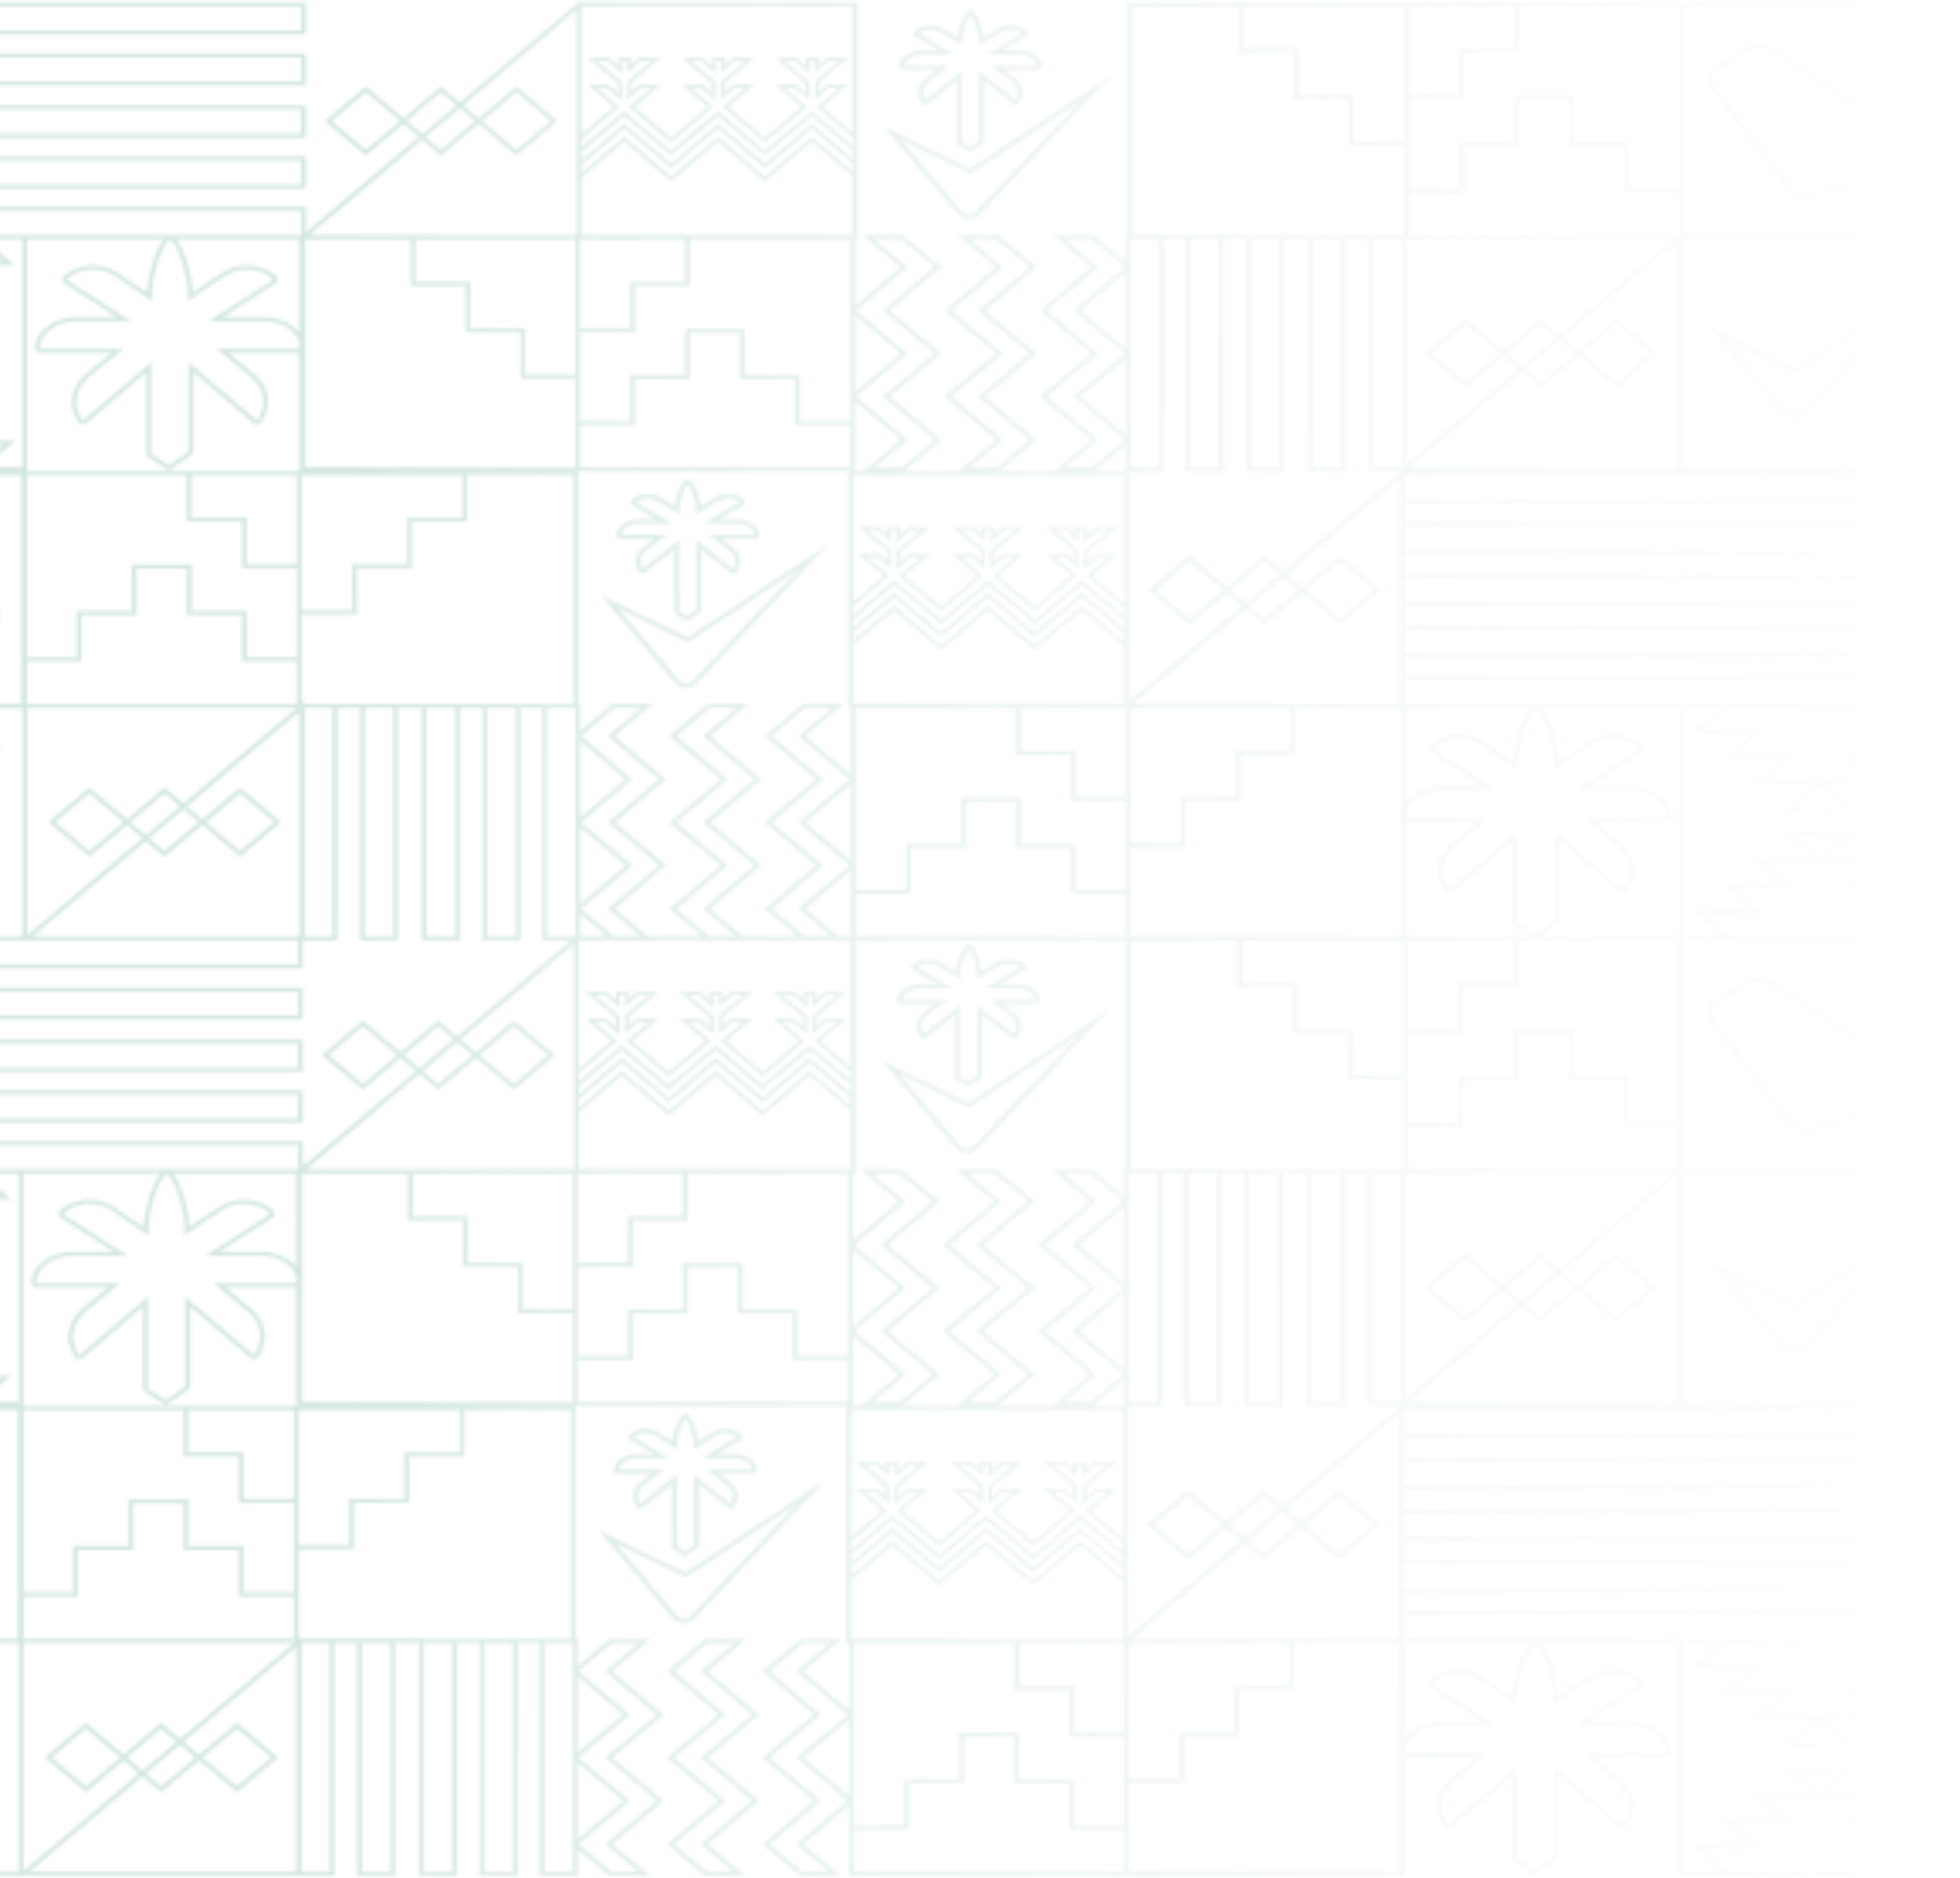 <svg width="579" height="555" fill="none" xmlns="http://www.w3.org/2000/svg"><g opacity="0.19"><mask id="mask0_330_1225" style="mask-type:luminance" maskUnits="userSpaceOnUse" x="-76" y="0" width="655" height="555"><path d="M170.917 0.697H170.326V1.196L135.847 30.264L130.246 25.545L119.165 34.881L108.085 25.545L95.968 35.754L108.085 45.965L119.165 36.627L123.731 40.476L90.341 68.627V61.118H-74.806V70.648H-74.804V139.277V139.286V209.146H-74.775V276.695H-75.011V286.162H89.446V277.857H99.679V209.173H106.363V277.857H117.591V209.173H124.62V277.857H135.848V209.173H142.533V277.857H153.761V209.173H160.177V277.857H168.72L135.036 306.254L129.426 301.527L118.325 310.879L107.224 301.527L95.086 311.754L107.224 321.983L118.325 312.63L122.901 316.485L89.446 344.689V337.167H-75.011V345.533H-76V415.465V415.476V485.465H-75.971V554.318H7.001V554.282H87.556V554.301H98.803V485.489H105.5V554.301H116.747V485.489H123.79V554.301H135.038V485.489H141.736V554.301H152.983V485.489H159.412V554.301H170.672V546.467L180.022 554.283H192.008L180.83 544.95L196.036 532.079L180.853 519.382L196.036 506.676L180.83 493.815L192.171 484.332H180.189L170.672 492.289V484.349H170.137V415.476H170.643H250.057V485.507H250.766V505.263L237.228 493.815L248.56 484.332H236.587L225.285 493.783L240.491 506.652L225.257 519.382L240.491 532.112L225.283 544.973L236.422 554.283H248.396L237.228 544.95L250.766 533.493V554.272H250.822H332.118H333.52H414.889H415.272V519.169H436.31C432.179 522.574 429.512 524.756 428.539 525.529C425.956 527.864 424.474 530.835 424.474 533.683C424.474 535.508 425.179 537.714 426.362 539.588L426.789 540.257H428.51L446.592 524.9V549.715L453.339 554.048L460.503 548.966V524.9L478.584 540.257H480.308L480.736 539.585C481.915 537.714 482.62 535.508 482.62 533.683C482.62 530.554 481.169 527.65 478.555 525.529C477.321 524.412 473.61 521.393 470.854 519.169H492.457L493.557 518.174V517.647C493.557 512.349 487.265 508.656 481.619 508.656H469.158L485.292 498.318V496.66L484.838 496.279C480.645 492.743 473.983 492.31 469.351 495.264C467.367 496.461 462.935 499.491 460.261 501.334V500.732C460.261 497.703 458.381 489.097 455.365 485.506H495.786V554.272H510.135H564.497H578.76V485.506H578.763V475.961H414.733V470.558H578.763V461.088H414.733V455.454H578.763V445.985H414.733V440.061H578.763V430.591H414.733V424.957H578.763V415.489H578.731V346.669H578.76V276.671H578.759V209.19H578.761V199.66H415.031V194.269H578.761V184.814H415.031V179.194H578.761V169.739H415.031V163.827H578.761V154.372H415.031V148.753H578.761V139.298H578.73V70.606H578.759V0.734H495.881V0.738H448.77V0.733H365.95V0.738H333.182H333.071V69.492H332.538V77.418L323.039 69.474H311.078L322.4 78.941L307.22 91.778L322.376 104.461L307.22 117.135L322.4 129.982L311.312 139.239H295.125L306.171 130.005L290.991 117.167L306.199 104.461L290.991 91.754L306.171 78.91L294.889 69.474H282.937L294.249 78.941L279.068 91.778L294.238 104.461L279.068 117.135L294.249 129.982L283.174 139.239H266.979L278.026 130.005L262.845 117.167L278.054 104.461L262.845 91.754L278.026 78.91L266.743 69.474H254.792L266.104 78.941L252.59 90.367V70.648H253.299V0.697H171.745V0L170.917 0.697ZM171.745 1.892H251.882V39.289L242.81 31.568L250.448 25.095L244.252 25.074L241.845 27.187V24.413L250.46 17.095L244.251 17.084L241.845 19.198V17.092H238.068V19.507L235.219 17.079L229.248 17.192L238.068 24.679V27.498L235.211 25.075H229.146L236.787 31.576L225.918 40.76L215.108 31.568L222.742 25.095L216.55 25.074L214.143 27.187V24.413L222.76 17.095L216.548 17.084L214.143 19.198V17.092H210.365V19.507L207.514 17.079L201.547 17.192L210.365 24.679V27.498L207.51 25.075H201.444L209.086 31.576L198.214 40.761L187.404 31.568L195.042 25.095L188.848 25.074L186.441 27.187V24.413L195.057 17.095L188.847 17.084L186.441 19.198V17.092H182.663V19.507L179.813 17.079L173.846 17.192L182.663 24.679V27.498L179.805 25.075H173.742L181.384 31.576L171.745 39.72V1.892ZM497.604 55.721V1.928H577.342V69.412H497.604V55.721ZM416.216 29.294H432.501V15.603H448.77V1.931H495.881V55.721H481.315V41.987H465.028V28.255H447.342V41.987H431.053V55.721H416.216V29.294ZM416.216 1.931H447.352V14.409H431.084V28.101H416.216V1.931ZM367.367 1.931H414.801V28.101H414.795V41.791H399.942V28.101H383.655V14.409H367.367V1.931ZM334.597 1.931H365.95V15.603H382.239V29.294H398.525V42.985H414.801V55.721H414.785V69.43H334.597V1.931ZM136.848 31.108L170.326 2.884V69.471H91.341L124.734 41.32L130.246 45.965L141.414 36.554L152.584 45.965L164.701 35.754L152.584 25.545L141.414 34.955L136.848 31.108ZM244.703 17.98L247.903 17.986L240.783 24.047V29.415L244.701 25.971L247.894 25.982L241.318 31.57L251.882 40.562V43.173L239.796 32.935L225.883 44.608L214.813 35.228L212.094 32.936L198.181 44.608L184.392 32.935L171.745 43.544V40.988L182.882 31.579L176.289 25.97H179.362L183.725 29.669V24.311L176.341 18.041L179.38 17.984L183.725 21.682V17.988H185.379V21.424L189.299 17.98L192.498 17.986L185.379 24.047V29.415L189.298 25.971L192.489 25.982L185.912 31.57L198.211 42.03L210.584 31.579L203.991 25.97H207.067L211.427 29.669V24.311L204.043 18.041L207.082 17.984L211.427 21.682V17.988H213.082V21.424L217 17.98L220.2 17.986L213.082 24.047V29.415L217 25.971L220.191 25.982L213.615 31.57L225.915 42.031L238.286 31.579L231.694 25.97H234.768L239.131 29.669V24.311L231.745 18.041L234.787 17.984L239.131 21.682V17.988H240.783V21.424L244.703 17.98ZM142.47 35.754L152.584 27.233L162.697 35.754L152.584 44.277L142.47 35.754ZM120.167 35.784L120.201 35.754L120.167 35.726L130.246 27.233L134.844 31.108L124.734 39.632L120.167 35.784ZM97.973 35.754L108.085 27.233L118.163 35.725L118.128 35.754L118.163 35.784L108.085 44.277L97.973 35.754ZM416.216 56.915H432.47V43.181H448.759V29.449H463.611V43.181H479.898V56.915H495.881V69.316L495.737 69.436H416.216V56.915ZM125.735 40.476L135.847 31.952L140.359 35.754L130.246 44.277L125.735 40.476ZM212.091 34.198L225.881 45.872L239.793 34.199L251.882 44.446V46.884L239.818 36.616L235.562 40.233C234.936 40.763 234.312 41.293 233.695 41.825L225.983 48.408L212.115 36.614L198.279 48.409L196.666 47.042L196.674 47.033L184.411 36.614L171.745 47.417V44.805L184.388 34.199L198.18 45.872L212.091 34.198ZM234.454 42.453C235.071 41.92 235.692 41.393 236.315 40.864L239.817 37.887L251.882 48.156V50.767L239.795 40.506L227.038 51.367L225.961 52.274L212.092 40.506L199.335 51.367L198.259 52.274L184.389 40.506L171.745 51.272V48.692L184.412 37.888L195.316 47.152L195.308 47.162L198.28 49.68L212.116 37.888L225.985 49.682L234.454 42.453ZM239.796 41.777L251.882 52.038V69.454H171.745V52.532L184.391 41.777L198.256 53.542L212.093 41.777L225.957 53.542L239.796 41.777ZM-73.385 62.317H88.921V69.45H-73.385V62.317ZM415.501 70.63H494.321L460.793 98.895L455.193 94.176L444.113 103.511L433.032 94.176L420.914 104.385L433.032 114.595L444.113 105.259L448.679 109.108L415.501 137.078V70.63ZM397.59 139.316V70.63H404.275V139.316H413.613V139.737L379.133 168.806L373.532 164.087L362.452 173.422L351.37 164.087L339.254 174.296L351.37 184.506L362.452 175.17L367.018 179.018L333.628 207.168V139.316H343.777V70.63H350.193V139.316H361.421V70.63H368.107V139.316H379.334V70.63H386.364V139.316H397.59ZM56.897 85.844C56.897 82.824 55.021 74.234 52.012 70.648H87.943L87.923 70.665H88.386V98.171C86.125 95.444 82.026 93.755 78.216 93.755H65.778L81.883 83.435V81.781L81.428 81.401C77.246 77.87 70.594 77.44 65.97 80.388C63.99 81.582 59.566 84.606 56.897 86.446V85.844ZM8.017 70.648H48.409C45.495 74.224 43.495 82.389 43.495 85.844V86.484C40.699 84.594 36.235 81.58 34.454 80.41C29.807 77.441 23.147 77.868 18.965 81.399L18.509 81.781V83.435L34.614 93.755H22.175C16.773 93.755 10.551 97.415 10.261 102.664L10.229 103.228L11.358 104.249H32.99C30.229 106.525 26.485 109.603 25.234 110.596C22.655 112.927 21.176 115.893 21.176 118.736C21.176 120.558 21.88 122.76 23.06 124.628L23.485 125.299H25.205L43.252 109.97V134.74L49.988 139.063L57.139 133.991V109.97L74.98 125.124L75.186 125.299H76.909L77.333 124.627C78.511 122.76 79.215 120.558 79.215 118.736C79.215 115.614 77.766 112.716 75.159 110.596C73.975 109.525 70.55 106.733 67.471 104.249H88.386V139.274H55.184V139.281H8.074V139.277H8.017V70.648ZM-22.827 101.158L-31.791 93.407L-13.638 93.385L-22.16 86.058L-4.714 86.039L-13.748 78.339L4.402 78.328L-4.692 70.665H6.601V138.093H-4.883L4.41 130.295L-13.704 130.306L-4.661 122.663L-22.737 122.627L-14.018 115.24L-31.969 115.262L-23 107.515H-44.228L-35.263 115.266L-53.413 115.29L-44.893 122.616L-62.013 122.636L-52.98 130.334L-71.175 130.345L-61.984 138.093H-73.388V70.665H-61.988L-71.183 78.377L-53.025 78.369L-62.068 86.01L-44.316 86.047L-53.035 93.434L-35.086 93.411L-44.056 101.158H-22.827ZM-59.983 70.667H-6.692L0.983 77.137L-17.141 77.147L-8.104 84.85L-25.529 84.868L-17.004 92.195L-33.168 92.217L-33.435 91.985L-33.704 92.217L-49.624 92.238L-40.918 84.861L-58.662 84.823L-49.61 77.172L-67.749 77.181L-59.983 70.667ZM324.405 129.987L309.225 117.14L324.387 104.461L309.225 91.772L324.405 78.937L314.518 70.668H322.456L332.317 78.914L317.137 91.758L332.326 104.461L317.137 117.163L332.317 130.001L322.622 138.104H314.685L324.405 129.987ZM296.255 129.987L281.075 117.14L296.247 104.461L281.075 91.772L296.255 78.937L286.374 70.668H294.305L304.166 78.914L288.985 91.758L304.187 104.461L288.985 117.163L304.166 130.001L294.471 138.104H286.544L296.255 129.987ZM268.109 129.987L252.929 117.14L268.102 104.461L252.929 91.772L268.109 78.937L258.23 70.668H266.159L276.021 78.914L260.84 91.758L276.041 104.461L260.84 117.163L276.021 130.001L266.326 138.104H258.398L268.109 129.987ZM405.691 70.686H414.086V138.121H405.691V70.686ZM387.78 70.686H396.175V138.121H387.78V70.686ZM369.524 70.686H377.917V138.121H369.524V70.686ZM351.61 70.686H360.004V138.121H351.61V70.686ZM333.955 130.314L334.322 130.005L333.955 129.694V104.78L334.337 104.461L333.955 104.142V79.221L334.322 78.91L333.955 78.601V70.686H342.361V138.122H333.955V130.314ZM497.325 70.706H577.313V138.139H497.325V70.706ZM171.387 111.873V98.206H187.6V84.538H203.794V70.707H251.174V91.566L250.924 91.778L251.174 91.987V116.926L250.924 117.135L251.174 117.346V124.441H236.216V110.772H220.005V97.105H202.395V110.772H186.182V124.441H171.387V111.873ZM171.387 70.707H202.377V83.344H186.183V97.012H171.387V70.707ZM122.769 70.707H169.971V97.012V110.678H155.193V97.012H138.982V83.344H122.769V70.707ZM90.183 70.707H121.352V84.538H137.566V98.206H153.777V111.873H169.971V138.093H90.183V70.707ZM44.903 85.844C44.903 82.503 47.12 73.656 50.033 70.803L50.335 70.782L50.356 70.799C53.321 73.482 55.49 82.742 55.49 85.844V88.954L56.641 88.158C58.936 86.568 64.519 82.721 66.804 81.345C70.886 78.74 76.743 79.124 80.436 82.242L80.476 82.847L61.601 94.942H78.216C82.469 94.942 87.126 97.286 88.386 100.835V103.061H63.962L65.231 104.084C67.955 106.276 72.733 110.142 74.156 111.428C76.511 113.343 77.809 115.938 77.809 118.736C77.809 120.372 77.166 122.368 76.09 124.07L75.774 124.113L55.733 107.09V133.438L49.944 137.544L44.659 134.152V107.09L24.619 124.113H24.328L24.301 124.07C23.226 122.367 22.584 120.372 22.584 118.736C22.584 116.191 23.924 113.518 26.23 111.433C27.657 110.301 32.467 106.34 35.208 104.08L36.441 103.061H11.969L11.664 102.785L11.667 102.721C11.92 98.136 17.408 94.942 22.175 94.942H38.791L19.916 82.847V82.274L19.959 82.238C23.649 79.125 29.515 78.744 33.596 81.35C35.635 82.691 41.243 86.481 43.758 88.185L44.903 88.959V85.844ZM461.795 99.739L495.275 71.514V138.103H416.289L449.68 109.952L455.193 114.595L466.362 105.183L477.532 114.595L489.649 104.385L477.532 94.176L466.362 103.587L461.795 99.739ZM319.142 91.754L332.538 80.419V102.956L319.142 91.754ZM252.59 93.171L266.091 104.461L252.59 115.742V93.171ZM-33.435 93.694L-26.186 99.964H-40.695L-33.435 93.694ZM467.418 104.385L477.532 95.864L487.645 104.385L477.532 112.907L467.418 104.385ZM445.114 104.414L445.149 104.385L445.114 104.355L455.193 95.864L459.791 99.739L449.68 108.263L445.114 104.414ZM422.92 104.385L433.032 95.864L443.109 104.355L443.075 104.385L443.109 104.414L433.032 112.907L422.92 104.385ZM171.405 125.634H187.598V111.967H203.812V98.299H218.588V111.967H234.799V125.634H251.117V138.093H171.405V125.634ZM450.683 109.107L460.793 100.583L465.305 104.385L455.193 112.907L450.683 109.107ZM319.142 117.167L332.538 105.965V128.497L319.142 117.167ZM-40.871 108.709H-26.362L-33.619 114.978L-40.871 108.709ZM-33.351 116.458L-17.43 116.436L-26.135 123.814L-8.067 123.85L-17.12 131.501L0.976 131.491L-6.891 138.093H-59.981L-67.757 131.536L-49.59 131.526L-58.624 123.825L-41.524 123.805L-50.048 116.479L-33.886 116.458L-33.619 116.688L-33.351 116.458ZM252.59 118.546L266.104 129.982L255.028 139.239H252.59V118.546ZM332.538 131.497V139.239H323.276L332.538 131.497ZM170.884 139.286H171.387H250.656V209.19H251.363V228.91L237.851 217.484L249.162 208.017H237.21L225.928 217.452L241.108 230.297L225.9 243.003L241.108 255.71L225.928 268.547L235.602 276.634H219.407L209.705 268.523L224.884 255.676L209.717 243.003L224.884 230.32L209.705 217.484L221.015 208.017H209.065L197.782 217.452L212.963 230.297L197.755 243.003L212.963 255.71L197.782 268.547L207.457 276.634H191.266L181.555 268.523L196.735 255.676L181.578 243.003L196.735 230.32L181.555 217.484L192.877 208.017H180.915L171.416 215.96V208.033H170.884V139.286ZM415.501 139.297H495.91V139.298H415.501V139.297ZM252.073 140.435H332.212V178.264L322.57 170.119L330.212 163.616H324.149L321.291 166.04V163.221L330.109 155.734L324.142 155.621L321.291 158.048V155.635H317.512V157.739L315.108 155.625L308.896 155.637L317.512 162.955V165.729L315.107 163.615L308.911 163.638L316.55 170.109L305.74 179.302L294.869 170.119L302.51 163.616H296.444L293.589 166.04V163.221L302.407 155.734L296.439 155.621L293.589 158.048V155.635H289.81V157.739L287.405 155.625L281.195 155.637L289.81 162.955V165.729L287.404 163.615L281.21 163.638L288.847 170.109L278.036 179.301L267.166 170.119L274.808 163.616H268.743L265.886 166.04V163.221L274.706 155.734L268.736 155.621L265.886 158.048V155.635H262.107V157.739L259.704 155.625L253.493 155.637L262.107 162.955V165.729L259.703 163.615L253.507 163.638L261.145 170.109L252.073 177.831V140.435ZM-73.388 140.47H6.349V207.953H-73.388V140.47ZM89.154 181.526H105.428V167.837H121.716V154.145H138.005V140.474H169.357V207.971H90.083V207.174L89.169 207.942V194.262H89.154V181.526ZM89.154 140.474H136.588V152.951H120.3V166.643H104.012V180.332H89.159V166.643H89.154V140.474ZM56.601 140.474H87.737V166.643H72.871V152.951H56.601V140.474ZM8.074 140.474H55.184V154.145H71.454V167.837H87.737V194.262H72.9V180.53H56.611V166.797H38.926V180.53H22.639V194.262H8.074V140.474ZM415.034 140.497H577.341V147.554H415.034V140.497ZM380.134 169.65L413.613 141.424V148.753L413.614 154.372L413.613 163.827L413.614 169.739L413.613 179.194L413.614 184.814L413.613 194.269L413.614 199.66L413.613 208.013H382.602H334.628L368.021 179.862L373.532 184.506L384.7 175.096L395.87 184.506L407.988 174.296L395.87 164.087L384.7 173.497L380.134 169.65ZM415.034 155.571H577.341V162.629H415.034V155.571ZM318.574 162.588L311.456 156.529L314.656 156.522L318.574 159.967V156.531H320.229V160.223L324.574 156.526L327.612 156.583L320.229 162.852V168.211L324.59 164.511H327.664L321.072 170.122L332.212 179.531V182.088L319.561 171.476L305.774 183.15L291.86 171.476L278.071 183.15L264.157 171.476L252.073 181.715V179.104L262.636 170.112L256.059 164.524L259.251 164.513L263.171 167.956V162.588L256.052 156.529L259.251 156.522L263.171 159.967V156.531H264.823V160.223L269.168 156.526L272.208 156.583L264.823 162.852V168.211L269.185 164.511H272.26L265.668 170.122L278.039 180.573L290.339 170.112L283.764 164.524L286.953 164.513L290.873 167.956V162.588L283.755 156.529L286.953 156.522L290.873 159.967V156.531H292.528V160.223L296.873 156.526L299.91 156.583L292.528 162.852V168.211L296.888 164.511H299.962L293.369 170.122L305.744 180.571L318.042 170.112L311.465 164.524L314.656 164.513L318.574 167.956V162.588ZM385.757 174.296L395.87 165.775L405.984 174.296L395.87 182.818L385.757 174.296ZM363.454 174.326L363.488 174.296L363.454 174.267L373.532 165.775L378.131 169.651L368.021 178.174L363.454 174.326ZM341.259 174.296L351.37 165.775L361.45 174.267L361.414 174.296L361.45 174.326L351.37 182.818L341.259 174.296ZM8.074 195.456H24.055V181.724H40.342V167.991H55.196V181.724H71.484V195.456H87.737V207.977H8.074V195.456ZM369.022 179.018L379.133 170.494L383.644 174.296L373.532 182.818L369.022 179.018ZM415.034 170.937H577.341V177.995H415.034V170.937ZM319.564 172.74L332.212 183.348V185.961L319.543 175.156L305.675 186.951L291.839 175.156L277.971 186.949L270.261 180.369C269.622 179.818 268.979 179.272 268.335 178.725L264.137 175.157L252.073 185.425V182.988L264.161 172.74L278.072 184.414L291.863 172.74L305.775 184.414L319.564 172.74ZM252.073 186.698L264.137 176.428L267.582 179.355C268.223 179.902 268.865 180.446 269.502 180.996L277.971 188.223L291.838 176.429L305.674 188.222L319.541 176.429L332.212 187.236V189.814L319.564 179.048L305.694 190.817L291.863 179.048L277.992 190.817L264.16 179.048L252.073 189.307V186.698ZM319.563 180.319L331.559 190.532L332.212 191.082V207.996H252.073V190.579L264.157 180.319L276.165 190.543L277.997 192.085L291.862 180.319L303.868 190.543L305.699 192.085L319.563 180.319ZM415.034 186.013H577.341V193.069H415.034V186.013ZM415.034 200.858H577.341V207.991H415.034V200.858ZM8.045 209.173H87.711L54.185 237.438L48.584 232.718L37.505 242.054L26.425 232.718L14.307 242.927L26.425 253.136L37.505 243.802L42.072 247.65L8.045 276.336V209.173ZM460.476 224.387C460.476 221.366 458.599 212.773 455.59 209.19H495.937V276.671H495.73V276.673H454.88L460.719 272.532V248.511L478.56 263.664L478.766 263.84H480.487L480.911 263.17C482.091 261.301 482.794 259.099 482.794 257.277C482.794 254.154 481.346 251.258 478.738 249.139C477.509 248.027 473.802 245.011 471.05 242.79H492.613L493.712 241.798V241.271C493.712 235.982 487.431 232.296 481.796 232.296H469.357L485.462 221.977V220.323L485.008 219.943C480.824 216.412 474.172 215.983 469.549 218.931C467.56 220.13 463.141 223.149 460.476 224.987V224.387ZM415.569 209.19H451.988C449.073 212.767 447.074 220.932 447.074 224.387V225.027C444.277 223.137 439.813 220.121 438.033 218.952C433.385 215.981 426.726 216.411 422.545 219.94L422.088 220.323V221.977L438.194 232.296H425.755C421.997 232.296 417.848 234.07 415.569 236.915V209.19ZM565.942 209.207H577.342V276.635H565.936L575.128 268.886L556.935 268.876L565.967 261.177L548.847 261.158L557.368 253.831L539.218 253.807L548.183 246.056H526.953L535.923 253.804L517.973 253.781L526.691 261.168L508.616 261.204L517.658 268.846L499.545 268.837L508.839 276.635H497.353V209.207H508.645L499.552 216.87L517.703 216.881L508.669 224.581L526.114 224.6L517.591 231.925L535.744 231.95L526.781 239.699H548.01L539.042 231.954L556.989 231.978L548.27 224.588L566.021 224.551L556.979 216.91L575.137 216.92L565.942 209.207ZM520.958 230.737L529.484 223.41L512.059 223.393L521.094 215.689L502.971 215.679L510.647 209.208H563.936L571.704 215.724L553.563 215.714L562.616 223.365L544.872 223.401L553.577 230.779L537.658 230.758L537.39 230.526L537.122 230.757L520.958 230.737ZM227.934 268.541L243.114 255.706L227.913 243.003L243.114 230.301L227.934 217.456L237.795 209.211H245.725L235.844 217.479L251.024 230.315L235.851 243.003L251.024 255.682L235.844 268.528L245.542 276.634H237.613L227.934 268.541ZM199.789 268.541L214.97 255.706L199.768 243.003L214.97 230.301L199.789 217.456L209.65 209.211H217.579L207.698 217.479L222.879 230.315L207.706 243.003L222.879 255.682L207.698 268.528L217.395 276.634H209.468L199.789 268.541ZM171.638 268.541L186.818 255.706L171.628 243.003L186.818 230.301L171.638 217.456L181.498 209.211H189.437L179.548 217.479L194.728 230.315L179.567 243.003L194.728 255.682L179.548 268.528L189.254 276.634H181.317L171.638 268.541ZM161.594 209.228H169.999V217.144L169.633 217.452L169.999 217.764V242.682L169.617 243.003L169.999 243.323V268.235L169.633 268.547L169.999 268.855V276.634H169.58V276.663H161.594V209.228ZM143.951 209.228H152.345V276.663H143.951V209.228ZM126.037 209.228H134.431V276.663H126.037V209.228ZM107.78 209.228H116.175V276.663H107.78V209.228ZM90.083 209.228H98.263V276.663H90.083V209.228ZM-73.359 209.247H6.629V276.681H-73.359V209.247ZM333.984 250.413H350.177V236.748H366.388V223.079H382.602V209.25H413.772V276.635H333.984V250.413ZM333.984 235.553V209.25H381.185V221.885H364.972V235.553H348.762V249.22H333.984V235.553ZM301.577 209.25H332.568V235.553H317.771V221.885H301.577V209.25ZM252.78 255.889L253.031 255.676L252.78 255.467V230.529L253.031 230.32L252.78 230.107V209.25H300.16V223.079H316.354V236.748H332.568V250.413V262.983H317.772V249.314H301.56V235.648H283.949V249.314H267.738V262.983H252.78V255.889ZM448.48 224.387C448.48 221.046 450.699 212.199 453.613 209.344L453.914 209.323L453.935 209.342C456.901 212.025 459.069 221.284 459.069 224.387V227.495L460.219 226.699C462.511 225.111 468.086 221.271 470.384 219.887C474.463 217.28 480.323 217.668 484.015 220.782L484.056 221.388L465.181 233.484H481.796C486.766 233.484 492.305 236.681 492.305 241.271L492.001 241.603H467.54L468.811 242.626C471.529 244.815 476.302 248.675 477.734 249.97C480.09 251.885 481.387 254.48 481.387 257.277C481.387 258.914 480.746 260.907 479.671 262.611L479.352 262.653L459.312 245.633V271.98L453.523 276.086L448.238 272.694V245.633L428.197 262.653H427.906L427.88 262.613C426.805 260.907 426.162 258.914 426.162 257.277C426.162 254.732 427.504 252.06 429.809 249.975C431.222 248.854 436.04 244.885 438.787 242.621L440.02 241.603H415.569V239.633C416.844 235.938 421.574 233.484 425.755 233.484H442.37L423.495 221.388V220.817L423.538 220.78C427.228 217.667 433.094 217.286 437.175 219.891C439.215 221.232 444.821 225.024 447.337 226.726L448.48 227.499V224.387ZM55.186 238.281L88.453 210.237V276.645H9.682L43.073 248.493L48.584 253.136L59.755 243.726L70.923 253.136L83.04 242.927L70.923 232.718L59.755 242.129L55.186 238.281ZM171.416 218.961L184.812 230.297L171.416 241.497V218.961ZM237.862 243.003L251.363 231.714V254.283L237.862 243.003ZM537.39 232.236L544.648 238.506H530.138L537.39 232.236ZM60.811 242.927L70.923 234.406L81.036 242.927L70.923 251.449L60.811 242.927ZM38.506 242.957L38.542 242.927L38.506 242.898L48.584 234.406L53.183 238.281L43.073 246.805L38.506 242.957ZM16.311 242.927L26.425 234.406L36.502 242.898L36.466 242.927L36.502 242.957L26.425 251.449L16.311 242.927ZM252.835 264.177H269.154V250.508H285.366V236.842H300.143V250.508H316.355V264.177H332.549V276.635H252.835V264.177ZM44.075 247.649L54.185 239.125L58.697 242.927L48.584 251.449L44.075 247.649ZM415.569 242.79H436.569C433.803 245.071 430.053 248.152 428.812 249.139C426.233 251.468 424.755 254.434 424.755 257.277C424.755 259.099 425.458 261.301 426.638 263.171L427.064 263.84H428.785L446.832 248.511V273.282L452.117 276.673H448.533V276.668H415.569V242.79ZM171.416 244.507L184.812 255.71L171.416 267.038V244.507ZM530.314 247.25H544.825L537.574 253.52L530.314 247.25ZM512.022 262.392L530.089 262.356L521.384 254.978L537.306 254.999L537.574 255.229L537.841 255L554.001 255.02L545.478 262.346L562.579 262.367L553.545 270.067L571.712 270.078L563.936 276.634H510.846L502.977 270.033L521.073 270.043L512.022 262.392ZM237.851 268.523L251.363 257.087V276.634H247.553L237.851 268.523ZM171.416 270.038L179.305 276.634H171.416V270.038ZM251.996 346.711H252.703V277.829H332.568H332.623V345.554H332.089V353.494L322.572 345.536H310.589L321.932 355.019L306.724 367.881L321.908 380.586L306.724 393.284L321.932 406.155L310.824 415.429H294.605L305.674 406.177L290.466 393.317L305.701 380.586L290.466 367.856L305.674 354.988L294.371 345.536H282.398L293.73 355.019L278.522 367.881L293.717 380.586L278.522 393.284L293.73 406.155L282.634 415.429H266.41L277.477 406.177L262.269 393.317L277.504 380.586L262.269 367.856L277.477 354.988L266.174 345.536H254.201L265.534 355.019L251.996 366.468V346.711ZM248.997 277.84L248.986 277.831H251.284V315.295L242.195 307.561L249.846 301.076L243.641 301.054L241.229 303.172V300.392L249.858 293.062L243.64 293.051L241.229 295.169V293.059H237.447V295.478L234.59 293.047L228.611 293.158L237.447 300.657V303.486L234.582 301.055H228.509L236.164 307.569L225.274 316.769L214.443 307.561L222.092 301.076L215.888 301.054L213.476 303.172V300.392L222.107 293.062L215.887 293.051L213.476 295.169V293.059H209.693V295.478L206.836 293.047L200.859 293.158L209.693 300.657V303.484L206.831 301.055H200.756L208.411 307.569L197.519 316.771L186.688 307.561L194.339 301.076L188.137 301.054L185.724 303.172V300.392L194.354 293.062L188.135 293.051L185.724 295.169V293.059H181.939V295.478L179.083 293.047L173.107 293.158L181.939 300.657V303.486L179.076 301.055H173.004L180.659 307.569L171.001 315.729V277.857H171.416V277.831H180.736L180.748 277.84H192.712L192.7 277.831H208.887L208.9 277.84H220.85L220.837 277.831H237.033L237.045 277.84H248.997ZM497.458 277.867H577.341V345.472H497.458V277.867ZM415.921 305.284H432.233V291.565H448.533V277.869H495.73V331.756H481.139V317.998H464.821V304.241H447.104V317.998H430.784V331.756H415.921V305.284ZM415.921 277.869H447.114V290.369H430.815V304.087H415.921V277.869ZM366.98 277.869H414.502V304.087H414.496V317.803H399.615V304.087H383.299V290.369H366.98V277.869ZM334.152 277.869H365.56V291.565H381.879V305.284H398.198V318.999H414.502V331.756H414.485V345.492H334.152V277.869ZM-73.592 277.891H88.027V284.965H-73.592V277.891ZM136.04 307.099L169.58 278.823V345.533H120.516H90.451L123.905 317.33L129.426 321.983L140.615 312.554L151.805 321.983L163.945 311.754L151.805 301.527L140.615 310.953L136.04 307.099ZM244.092 293.946L247.3 293.953L240.168 300.026V305.4L244.091 301.952L247.293 301.963L240.702 307.564L251.284 316.567V319.188L239.177 308.931L225.237 320.625L214.148 311.227L211.424 308.931L197.486 320.625L183.671 308.931L171.001 319.559V316.996L182.156 307.571L175.552 301.951H178.633L183.003 305.656V300.289L175.605 294.007L178.649 293.951L183.003 297.653V293.955H184.662V297.396L188.587 293.946L191.794 293.953L184.662 300.026V305.4L188.587 301.952L191.786 301.963L185.195 307.564L197.516 318.039L209.909 307.571L203.304 301.951H206.389L210.756 305.658V300.289L203.358 294.007L206.402 293.951L210.756 297.653V293.955H212.415V297.396L216.339 293.946L219.547 293.953L212.415 300.026V305.4L216.339 301.952L219.538 301.963L212.951 307.564L225.271 318.04L237.663 307.571L231.057 301.951H234.142L238.51 305.656V300.289L231.11 294.007L234.158 293.951L238.51 297.653V293.955H240.168V297.396L244.092 293.946ZM141.672 311.754L151.805 303.217L161.938 311.754L151.805 320.292L141.672 311.754ZM119.329 311.784L119.363 311.754L119.329 311.725L129.426 303.217L134.033 307.099L123.904 315.639L119.329 311.784ZM97.094 311.754L107.224 303.217L117.322 311.725L117.286 311.754L117.322 311.784L107.224 320.292L97.094 311.754ZM415.921 332.952H432.203V319.195H448.522V305.437H463.402V319.195H479.719V332.952H495.73V345.375L495.585 345.497H415.921V332.952ZM124.907 316.485L135.037 307.946L139.557 311.754L129.426 320.292L124.907 316.485ZM239.174 310.195L251.284 320.461V322.905L239.2 312.618L235.047 316.147C234.382 316.71 233.721 317.273 233.067 317.836L225.34 324.431L211.446 312.617L197.585 324.433L195.987 323.08L195.996 323.072L183.69 312.617L171.001 323.44V320.819L183.668 310.195L197.485 321.889L211.42 310.195L225.236 321.889L239.174 310.195ZM233.825 318.464C234.477 317.9 235.138 317.339 235.8 316.777L239.197 313.889L251.284 324.177V326.793L239.175 316.515L226.398 327.396L225.318 328.304L211.42 316.515L198.641 327.396L197.565 328.304L183.668 316.515L171.001 327.3V324.714L183.691 313.89L194.6 323.16L194.593 323.169L197.586 325.704L211.447 313.89L225.34 325.705L233.825 318.464ZM239.177 317.786L251.284 328.065V345.515H171.001V328.561L183.671 317.786L197.562 329.574L211.423 317.786L225.313 329.574L239.177 317.786ZM-73.592 338.363H88.027V345.513H-73.592V338.363ZM415.204 346.695H494.166L460.578 375.01L454.967 370.283L443.867 379.635L432.767 370.283L420.628 380.51L432.767 390.74L443.867 381.386L448.443 385.242L415.204 413.263V346.695ZM397.261 415.505V346.695H403.957V415.505H413.312V415.927L378.768 445.049L373.157 440.321L362.058 449.674L350.957 440.321L338.818 450.55L350.957 460.778L362.058 451.425L366.633 455.281L333.18 483.48V415.505H343.348V346.695H349.777V415.505H361.024V346.695H367.722V415.505H378.97V346.695H386.013V415.505H397.261ZM55.943 361.936C55.943 358.907 54.063 350.301 51.048 346.71H87.049L87.025 346.729H87.489V374.285C85.225 371.554 81.119 369.861 77.302 369.861H64.84L80.975 359.522V357.865L80.52 357.484C76.327 353.945 69.664 353.513 65.033 356.47C63.04 357.671 58.613 360.696 55.943 362.539V361.936ZM6.975 346.71H47.442C44.521 350.291 42.517 358.473 42.517 361.936V362.577C40.23 361.029 35.356 357.737 33.458 356.491C28.804 353.516 22.132 353.943 17.941 357.482L17.484 357.865V359.522L33.619 369.861H21.158C15.746 369.861 9.514 373.527 9.223 378.786L9.189 379.351L10.322 380.375H31.992C29.219 382.659 25.462 385.75 24.221 386.733C21.638 389.068 20.156 392.04 20.156 394.887C20.156 396.712 20.861 398.918 22.043 400.79L22.468 401.462H24.193L42.274 386.105V410.92L49.022 415.252L56.187 410.17V386.105L74.266 401.462H75.99L76.418 400.79C77.597 398.918 78.302 396.712 78.302 394.887C78.302 391.759 76.851 388.856 74.239 386.733C73.004 385.617 69.292 382.597 66.536 380.375H87.489V415.464H54.229V415.469H7.031V415.465H6.975V346.71ZM-23.926 377.279L-32.905 369.513L-14.72 369.49L-23.258 362.151L-5.781 362.131L-14.832 354.416L3.352 354.406L-5.757 346.729H5.555V414.279H-5.949L3.359 406.468L-14.788 406.478L-5.729 398.822L-23.837 398.786L-15.103 391.386L-33.084 391.408L-24.099 383.646H-45.368L-36.388 391.412L-54.57 391.434L-46.034 398.774L-63.183 398.793L-54.135 406.507L-72.362 406.516L-63.156 414.279H-74.58V346.729H-63.16L-72.37 354.456L-54.179 354.446L-63.238 362.101L-45.455 362.138L-54.188 369.54L-36.211 369.517L-45.194 377.279H-23.926ZM-61.15 346.731H-7.762L-0.072 353.212L-18.229 353.223L-9.175 360.939L-26.634 360.959L-18.093 368.298L-34.286 368.319L-34.555 368.087L-34.825 368.32L-50.773 368.341L-42.051 360.949L-59.828 360.912L-50.758 353.247L-68.931 353.258L-61.15 346.731ZM323.942 406.159L308.733 393.288L323.922 380.586L308.733 367.876L323.942 355.015L314.035 346.732H321.989L331.867 354.993L316.66 367.862L331.875 380.586L316.659 393.312L331.866 406.173L322.155 414.291H314.203L323.942 406.159ZM295.739 406.159L280.532 393.288L295.731 380.586L280.532 367.876L295.738 355.015L285.842 346.732H293.787L303.666 354.993L288.456 367.862L303.686 380.586L288.456 393.312L303.665 406.173L293.952 414.291H286.012L295.739 406.159ZM267.542 406.159L252.335 393.288L267.536 380.586L252.335 367.876L267.541 355.015L257.645 346.732H265.59L275.468 354.993L260.26 367.862L275.489 380.586L260.26 393.312L275.467 406.173L265.756 414.291H257.813L267.542 406.159ZM405.377 346.75H413.786V414.309H405.377V346.75ZM387.433 346.75H395.842V414.309H387.433V346.75ZM369.142 346.75H377.55V414.309H369.142V346.75ZM351.196 346.75H359.604V414.309H351.196V346.75ZM333.508 406.485L333.876 406.177L333.508 405.866V380.907L333.892 380.586L333.508 380.265V355.299L333.876 354.988L333.508 354.68V346.75H341.929V414.309H333.508V406.485ZM497.178 346.77H577.311V414.327H497.178V346.77ZM170.643 388.011V374.32H186.886V360.626H203.108V346.771H250.576V367.668L250.325 367.881L250.576 368.091V393.074L250.325 393.284L250.576 393.497V400.603H235.59V386.909H219.349V373.218H201.708V386.909H185.464V400.603H170.643V388.011ZM170.643 346.771H201.689V359.429H185.467V373.123H170.643V346.771ZM121.936 346.771H169.223V373.123V386.815H154.42V373.123H138.178V359.429H121.936V346.771ZM89.291 346.771H120.516V360.626H136.76V374.32H153.001V388.011H169.223V414.279H89.291V346.771ZM43.926 361.936C43.926 358.589 46.149 349.726 49.067 346.866L49.37 346.846L49.389 346.863C52.361 349.551 54.533 358.828 54.533 361.936V365.053L55.685 364.253C57.982 362.663 63.567 358.814 65.869 357.427C69.954 354.818 75.825 355.203 79.524 358.324L79.566 358.932L60.657 371.05H77.302C81.561 371.05 86.227 373.398 87.489 376.955V379.184H63.02L64.293 380.21C67.016 382.4 71.793 386.264 73.234 387.566C75.594 389.485 76.894 392.084 76.894 394.887C76.894 396.525 76.251 398.524 75.174 400.231L74.854 400.274L54.777 383.22V409.617L48.977 413.728L43.684 410.333V383.22L23.607 400.274H23.314L23.288 400.232C22.21 398.524 21.566 396.525 21.566 394.887C21.566 392.337 22.91 389.66 25.219 387.571C26.632 386.453 31.461 382.475 34.214 380.203L35.449 379.184H10.934L10.627 378.908L10.631 378.843C10.884 374.25 16.383 371.05 21.158 371.05H37.804L18.894 358.932V358.359L18.936 358.323C22.634 355.203 28.512 354.822 32.599 357.433C34.958 358.984 41.987 363.742 42.78 364.28L43.926 365.056V361.936ZM461.581 375.857L495.123 347.579V414.289H415.993L449.446 386.087L454.967 390.74L466.157 381.309L477.348 390.74L489.487 380.51L477.348 370.283L466.157 379.712L461.581 375.857ZM318.668 367.856L332.089 356.501V379.079L318.668 367.856ZM251.996 369.278L265.52 380.586L251.996 391.888V369.278ZM-34.555 369.801L-27.292 376.081H-41.825L-34.555 369.801ZM467.215 380.51L477.348 371.974L487.48 380.51L477.348 389.048L467.215 380.51ZM444.871 380.54L444.906 380.51L444.871 380.48L454.967 371.974L459.574 375.857L449.446 384.397L444.871 380.54ZM422.634 380.51L432.767 371.974L442.863 380.48L442.829 380.51L442.863 380.54L432.767 389.048L422.634 380.51ZM170.661 401.8H186.884V388.105H203.127V374.414H217.93V388.105H234.17V401.8H250.52V414.279H170.661V401.8ZM450.448 385.242L460.578 376.702L465.099 380.51L454.967 389.048L450.448 385.242ZM318.669 393.317L332.089 382.094V404.665L318.669 393.317ZM-42.002 384.842H-27.468L-34.739 391.124L-42.002 384.842ZM-34.47 392.605L-18.519 392.584L-27.241 399.975L-9.141 400.013L-18.209 407.677L-0.08 407.666L-7.962 414.279H-61.149L-68.939 407.71L-50.737 407.701L-59.789 399.986L-42.658 399.965L-51.197 392.625L-35.007 392.605L-34.739 392.837L-34.47 392.605ZM251.996 394.697L265.533 406.155L254.436 415.429H251.996V394.697ZM332.089 407.672V415.429H322.809L332.089 407.672ZM415.204 415.487H495.76V415.489H415.204V415.487ZM251.477 416.626H331.762V454.524L322.101 446.364L329.756 439.85H323.685L320.821 442.28V439.453L329.653 431.953L323.678 431.842L320.821 434.274V431.855H317.036V433.964L314.625 431.846L308.406 431.857L317.036 439.187V441.968L314.625 439.849L308.422 439.872L316.074 446.357L305.241 455.566L294.349 446.364L302.003 439.85H295.93L293.068 442.28V439.453L301.901 431.953L295.925 431.842L293.068 434.274V431.855H289.283V433.964L286.873 431.846L280.654 431.857L289.283 439.187V441.968L286.872 439.849L280.67 439.872L288.318 446.357L277.487 455.565L266.596 446.364L274.252 439.85H268.178L265.313 442.28V439.453L274.149 431.953L268.17 431.842L265.313 434.274V431.855H261.531V433.964L259.12 431.846L252.902 431.857L261.531 439.187V441.968L259.12 439.849L252.915 439.872L260.565 446.357L251.477 454.091V416.626ZM-74.58 416.661H5.303V484.268H-74.58V416.661ZM88.258 457.794H104.564V444.08H120.881V430.361H137.2V416.665H168.608V484.287H89.191V483.487L88.276 484.259V470.552H88.258V457.794ZM88.258 416.665H135.781V429.164H119.462V442.882H103.145V456.599H88.265V442.882H88.258V416.665ZM55.647 416.665H86.84V442.882H71.946V429.164H55.647V416.665ZM7.031 416.665H54.229V430.361H70.527V444.08H86.84V470.552H71.977V456.794H55.658V443.037H37.939V456.794H21.622V470.552H7.031V416.665ZM414.735 416.687H577.339V423.758H414.735V416.687ZM379.771 445.894L413.312 417.617V424.957H413.313V430.591H413.312V440.061H413.313V445.985H413.312V455.454H413.313V461.088H413.312V470.558H413.313V475.961H413.312V484.328H334.183L367.636 456.126L373.157 460.778L384.347 451.349L395.537 460.778L407.675 450.55L395.537 440.321L384.347 449.75L379.771 445.894ZM414.735 431.789H577.339V438.862H414.735V431.789ZM318.098 438.821L310.966 432.748L314.173 432.742L318.098 436.192V432.75H319.758V436.449L324.111 432.747L327.157 432.802L319.758 439.085V444.451L324.126 440.747H327.208L320.603 446.366L331.762 455.793V458.354L319.088 447.727L305.275 459.42L291.337 447.727L277.522 459.42L263.585 447.726L251.477 457.984V455.363L262.058 446.359L255.467 440.758L258.669 440.747L262.594 444.195V438.821L255.461 432.748L258.668 432.742L262.594 436.192V432.75H264.251V436.449L268.604 432.747L271.651 432.802L264.251 439.085V444.451L268.62 440.747H271.704L265.098 446.366L277.489 456.835L289.81 446.359L283.222 440.758L286.422 440.747L290.347 444.195V438.821L283.214 432.748L286.421 432.742L290.347 436.192V432.75H292.006V436.449L296.358 432.747L299.404 432.802L292.006 439.085V444.451L296.372 440.747H299.455L292.851 446.366L305.245 456.834L317.565 446.359L310.975 440.758L314.174 440.747L318.098 444.195V438.821ZM385.404 450.55L395.537 442.012L405.669 450.55L395.537 459.086L385.404 450.55ZM363.061 450.58L363.096 450.55L363.061 450.519L373.157 442.012L377.764 445.894L367.636 454.434L363.061 450.58ZM340.826 450.55L350.957 442.012L361.054 450.519L361.018 450.55L361.054 450.58L350.957 459.086L340.826 450.55ZM7.031 471.748H23.041V457.991H39.358V444.233H54.239V457.991H70.557V471.748H86.84V484.292H7.031V471.748ZM368.639 455.28L378.768 446.741L383.289 450.55L373.157 459.086L368.639 455.28ZM414.735 447.184H577.339V454.255H414.735V447.184ZM319.092 448.989L331.762 459.616V462.236L319.07 451.411L305.177 463.229L291.316 451.411L277.422 463.227L269.696 456.634C269.041 456.067 268.378 455.504 267.714 454.941L263.562 451.413L251.477 461.701V459.256L263.587 448.99L277.523 460.684L291.34 448.989L305.276 460.684L319.092 448.989ZM251.477 462.972L263.562 452.684L266.961 455.571C267.622 456.135 268.282 456.694 268.937 457.262L277.422 464.501L291.314 452.685L305.176 464.5L319.069 452.685L331.762 463.51V466.096L319.092 455.311L305.196 467.1L291.34 455.311L277.443 467.1L263.585 455.311L251.477 465.589V462.972ZM319.091 456.581L331.762 467.357V484.31H251.477V466.86L263.584 456.581L275.613 466.825L277.448 468.368L291.339 456.581L303.367 466.824L305.199 468.368L319.091 456.581ZM414.735 462.287H577.339V469.358H414.735V462.287ZM414.735 477.16H577.339V484.307H414.735V477.16ZM7.001 485.489H86.817L53.227 513.806L47.615 509.078L36.515 518.431L25.416 509.078L13.276 519.306L25.416 529.535L36.515 520.182L41.091 524.038L7.001 552.775V485.489ZM415.272 485.506H451.76C448.838 489.087 446.835 497.269 446.835 500.732V501.372C444.546 499.825 439.672 496.533 437.776 495.287C433.122 492.311 426.45 492.739 422.26 496.276L421.802 496.66V498.318L437.937 508.656H425.476C421.71 508.656 417.553 510.434 415.272 513.283V485.506ZM565.92 485.524H577.341V553.075H565.916L575.122 545.312L556.895 545.303L565.944 537.589L548.793 537.569L557.33 530.23L539.148 530.207L548.128 522.441H526.86L535.845 530.204L517.863 530.18L526.597 537.581L508.49 537.617L517.548 545.273L499.402 545.263L508.71 553.075H497.205V485.524H508.52L499.408 493.202L517.593 493.212L508.541 500.926L526.02 500.946L517.481 508.285L535.664 508.308L526.686 516.073H547.955L538.972 508.313L556.949 508.335L548.216 500.934L565.998 500.897L556.94 493.241L575.131 493.252L565.92 485.524ZM520.855 507.093L529.394 499.754L511.936 499.735L520.99 492.019L502.834 492.008L510.524 485.527H563.912L571.691 492.054L553.518 492.043L562.588 499.707L544.811 499.745L553.533 507.137L537.587 507.116L537.315 506.881L537.045 507.115L520.855 507.093ZM227.293 544.968L242.501 532.107L227.271 519.382L242.501 506.658L227.292 493.789L237.171 485.528H245.115L235.219 493.81L250.425 506.672L235.225 519.382L250.425 532.084L235.218 544.954L244.949 553.087H237.005L227.293 544.968ZM170.894 544.968L186.101 532.107L170.885 519.382L186.101 506.658L170.894 493.789L180.772 485.528H188.726L178.819 493.81L194.027 506.672L178.839 519.382L194.027 532.084L178.819 544.954L188.559 553.087H180.605L170.894 544.968ZM160.831 485.546H169.252V493.476L168.885 493.783L169.252 494.095V519.061L168.868 519.382L169.252 519.702V544.661L168.884 544.973L169.252 545.28V553.105H160.831V485.546ZM143.155 485.546H151.565V553.105H143.155V485.546ZM125.21 485.546H133.62V553.105H125.21V485.546ZM106.92 485.546H115.328V553.105H106.92V485.546ZM89.191 485.546H97.384V553.105H89.191V485.546ZM-74.551 485.565H5.581V553.121H-74.551V485.565ZM333.537 526.807H349.76V513.115H366.001V499.422H382.244V485.567H413.47V553.075H333.537V526.807ZM333.537 511.919V485.567H380.825V498.225H364.582V511.919H348.341V525.611H333.537V511.919ZM301.071 485.567H332.118V511.919H317.295V498.225H301.071V485.567ZM252.184 532.292L252.435 532.079L252.184 531.87V506.886L252.435 506.676L252.184 506.464V485.567H299.651V499.422H315.876V513.115H332.118V526.807V539.398H317.296V525.704H301.052V512.014H283.411V525.704H267.17V539.398H252.184V532.292ZM448.243 500.732C448.243 497.384 450.467 488.521 453.386 485.662L453.687 485.642L453.707 485.659C456.679 488.347 458.851 497.624 458.851 500.732V503.847L460.003 503.049C462.303 501.456 467.898 497.601 470.186 496.222C474.274 493.616 480.142 494 483.841 497.12L483.883 497.728L464.974 509.845H481.619C486.6 509.845 492.148 513.049 492.148 517.647L491.844 517.98H467.338L468.61 519.005C471.332 521.195 476.111 525.06 477.552 526.362C479.911 528.281 481.212 530.879 481.212 533.683C481.212 535.321 480.568 537.32 479.491 539.026L479.171 539.068L459.095 522.016V548.412L453.295 552.524L448.002 549.127V522.016L427.925 539.068H427.63L427.605 539.028C426.528 537.32 425.884 535.321 425.884 533.683C425.884 531.132 427.228 528.456 429.537 526.367C430.577 525.543 433.688 522.996 438.533 518.999L439.767 517.98H415.272V516.008C416.547 512.305 421.288 509.845 425.476 509.845H442.121L423.212 497.728V497.155L423.255 497.119C426.954 493.999 432.831 493.617 436.917 496.229C439.276 497.778 446.305 502.537 447.098 503.074L448.243 503.852V500.732ZM54.231 514.651L87.556 486.556V553.085H8.641L42.093 524.883L47.615 529.535L58.805 520.105L69.996 529.535L82.135 519.306L69.996 509.078L58.805 518.507L54.231 514.651ZM170.672 495.296L184.093 506.652L170.672 517.874V495.296ZM237.24 519.382L250.766 508.072V530.684L237.24 519.382ZM537.315 508.595L544.587 514.877H530.052L537.315 508.595ZM59.864 519.306L69.996 510.768L80.127 519.306L69.996 527.844L59.864 519.306ZM37.518 519.335L37.554 519.306L37.518 519.276L47.615 510.768L52.223 514.651L42.093 523.19L37.518 519.335ZM15.282 519.306L25.416 510.768L35.511 519.276L35.476 519.306L35.511 519.335L25.416 527.844L15.282 519.306ZM252.241 540.594H268.589V526.9H284.831V513.21H299.634V526.9H315.877V540.594H332.1V553.075H252.241V540.594ZM43.097 524.038L53.227 515.497L57.748 519.306L47.615 527.844L43.097 524.038ZM170.672 520.889L184.092 532.112L170.672 543.461V520.889ZM530.228 523.637H544.763L537.5 529.918L530.228 523.637ZM511.9 538.807L530.003 538.771L521.28 531.38L537.23 531.4L537.5 531.633L537.768 531.4L553.958 531.421L545.418 538.761L562.549 538.781L553.499 546.497L571.699 546.506L563.909 553.075H510.723L502.841 546.462L520.97 546.472L511.9 538.807ZM-74.806 10.21H90.341V0.756H-74.806V10.21ZM-73.385 1.955H88.921V9.012H-73.385V1.955ZM286.128 3.216L285.797 3.519C284.15 5.024 282.971 9.157 282.864 11.124C281.426 10.217 279.511 9.014 278.688 8.508C276.15 6.995 272.513 7.213 270.227 9.013L269.873 9.292V10.4L277.445 14.925H272.121C269.16 14.925 265.749 16.819 265.588 19.536L265.564 19.955L266.366 20.629H276.81C275.528 21.613 274.038 22.755 273.477 23.17C272.067 24.358 271.259 25.878 271.259 27.342C271.259 28.277 271.644 29.405 272.288 30.36L272.61 30.832H273.823L282.73 23.775V42.709L286.581 45.016L290.629 42.337V23.775L299.536 30.832H300.75L301.071 30.358C301.716 29.407 302.101 28.278 302.101 27.342C302.101 25.736 301.304 24.246 299.883 23.17C299.338 22.711 297.894 21.607 296.599 20.629H306.994L307.773 19.972V19.583C307.773 16.839 304.328 14.925 301.239 14.925H295.915L303.487 10.4V9.292L303.132 9.014C300.846 7.216 297.212 6.995 294.695 8.494C293.77 9.014 291.877 10.214 290.493 11.1C290.371 9.269 289.247 4.939 287.531 3.491L287.204 3.216H286.128ZM284.272 11.401C284.272 9.88 285.305 5.952 286.684 4.481C288.06 5.876 289.088 10.029 289.088 11.401V13.51L290.227 12.774C291.151 12.177 294.259 10.175 295.498 9.478C297.448 8.316 300.236 8.457 302.047 9.795L291.468 16.119H301.239C303.594 16.119 306.221 17.527 306.352 19.435H292.883L294.273 20.477C295.406 21.328 298.122 23.373 298.909 24.037C300.054 24.904 300.685 26.079 300.685 27.342C300.685 28.001 300.419 28.826 299.982 29.546L289.214 21.014V41.756L286.54 43.525L284.146 42.094V21.014L273.377 29.546C272.941 28.826 272.675 28.001 272.675 27.342C272.675 26.192 273.333 24.981 274.444 24.041C275.196 23.487 277.798 21.486 279.114 20.473L280.463 19.435H267.018C267.264 17.526 269.865 16.119 272.121 16.119H281.892L271.313 9.795C273.124 8.457 275.913 8.318 277.863 9.479C278.922 10.129 281.832 11.963 283.138 12.788L284.272 13.504V11.401ZM516.076 13.729L506.666 19.558C504.276 21.039 503.656 23.849 505.253 25.955L528.276 56.305C529.325 57.688 531.121 58.481 532.993 58.481C533.57 58.481 534.154 58.405 534.727 58.249L567.408 49.263C569.122 48.79 570.276 47.451 570.276 45.93V42.572C570.276 40.64 568.411 39.068 566.118 39.068H561.96L523.321 13.809C522.244 13.105 520.94 12.751 519.635 12.751C518.383 12.751 517.13 13.077 516.076 13.729ZM529.468 55.662L506.446 25.311C505.249 23.734 505.714 21.63 507.504 20.521L516.914 14.693C518.56 13.672 520.839 13.697 522.453 14.754L561.285 40.136L561.476 40.261H566.118C567.63 40.261 568.859 41.299 568.859 42.572V45.93C568.859 46.933 568.099 47.816 566.968 48.127L534.288 57.113C533.86 57.23 533.424 57.286 532.993 57.286C531.595 57.286 530.253 56.694 529.468 55.662ZM-74.806 25.285H90.341V15.831H-74.806V25.285ZM-73.385 17.03H88.921V24.087H-73.385V17.03ZM286.66 49.822L261.148 37.446L283.036 63.293C283.746 64.131 284.854 64.63 286.074 64.661C286.115 64.662 286.157 64.662 286.198 64.662C287.372 64.662 288.463 64.225 289.209 63.45L328.209 22.328L286.66 49.822ZM319.475 29.625L288.107 62.7C287.617 63.208 286.881 63.484 286.118 63.467C285.343 63.447 284.639 63.131 284.189 62.599L266.082 41.216L286.781 51.259L319.475 29.625ZM-74.806 40.651H90.341V31.198H-74.806V40.651ZM-73.385 32.396H88.921V39.452H-73.385V32.396ZM-74.806 55.727H90.341V46.272H-74.806V55.727ZM-73.385 47.47H88.921V54.528H-73.385V47.47ZM530.251 108.918L504.755 96.548L526.63 122.38C527.34 123.218 528.445 123.717 529.664 123.748C529.706 123.749 529.746 123.749 529.788 123.749C530.961 123.749 532.052 123.312 532.798 122.537L571.772 81.442L530.251 108.918ZM563.094 88.691L531.701 121.794C531.212 122.301 530.477 122.587 529.708 122.562C528.931 122.542 528.227 122.225 527.776 121.691L509.658 100.296L530.373 110.345L563.094 88.691ZM202.624 141.759L202.295 142.061C200.649 143.566 199.469 147.699 199.361 149.665C197.924 148.758 196.008 147.554 195.185 147.05C192.647 145.538 189.008 145.755 186.728 147.553L186.369 147.831V148.942L193.943 153.467H188.618C185.658 153.467 182.247 155.362 182.085 158.075L182.059 158.494L182.861 159.172H193.305C192.024 160.156 190.535 161.296 189.973 161.713C188.564 162.899 187.755 164.42 187.755 165.883C187.755 166.82 188.14 167.948 188.785 168.901L189.107 169.373H190.321L199.226 162.318V181.252L203.079 183.558L207.127 180.88V162.318L216.033 169.373H217.247L217.569 168.9C218.213 167.947 218.597 166.818 218.597 165.883C218.597 164.276 217.801 162.788 216.38 161.713C215.933 161.335 214.831 160.482 213.098 159.172H223.492L224.27 158.514V158.126C224.27 155.38 220.827 153.467 217.736 153.467H212.411L219.984 148.942V147.831L219.63 147.556C217.344 145.756 213.711 145.538 211.193 147.037C210.295 147.541 208.462 148.699 206.99 149.642C206.868 147.811 205.745 143.482 204.028 142.033L203.702 141.759H202.624ZM200.768 149.944C200.768 148.423 201.8 144.498 203.183 143.024C204.557 144.419 205.585 148.572 205.585 149.944V152.051L206.723 151.316C207.918 150.545 210.819 148.682 211.995 148.021C213.945 146.858 216.729 146.999 218.544 148.338L207.965 154.662H217.736C220.092 154.662 222.718 156.069 222.848 157.978H209.383L210.771 159.02C213.908 161.376 215.009 162.245 215.405 162.578C216.552 163.447 217.182 164.619 217.182 165.883C217.182 166.554 216.922 167.362 216.481 168.088L205.711 159.557V180.299L203.037 182.067L200.643 180.636V159.557L189.874 168.088C189.431 167.361 189.173 166.554 189.173 165.883C189.173 164.733 189.829 163.523 190.941 162.584C191.693 162.027 194.295 160.028 195.61 159.016L196.961 157.978H183.515C183.762 156.068 186.362 154.662 188.618 154.662H198.389L187.809 148.338C189.62 147.001 192.41 146.86 194.361 148.021C195.419 148.67 198.331 150.505 199.636 151.331L200.768 152.046V149.944ZM-54.61 152.271L-64.019 158.1C-66.409 159.58 -67.03 162.39 -65.433 164.497L-42.411 194.846C-41.361 196.229 -39.565 197.022 -37.694 197.022C-37.116 197.022 -36.532 196.948 -35.958 196.79L-3.278 187.804C-1.562 187.333 -0.409 185.994 -0.409 184.472V181.114C-0.409 179.181 -2.274 177.608 -4.567 177.608H-8.723L-47.364 152.351C-48.441 151.646 -49.745 151.293 -51.049 151.293C-52.301 151.293 -53.555 151.618 -54.61 152.271ZM-41.216 194.202L-64.239 163.853C-65.436 162.276 -64.971 160.171 -63.181 159.063L-53.772 153.234C-52.965 152.734 -52.007 152.486 -51.05 152.486C-50.052 152.486 -49.055 152.756 -48.231 153.294L-9.4 178.678L-9.208 178.803H-4.567C-3.056 178.803 -1.827 179.84 -1.827 181.114V184.472C-1.827 185.476 -2.586 186.359 -3.717 186.668L-36.398 195.654C-36.825 195.772 -37.263 195.828 -37.694 195.828C-39.091 195.828 -40.433 195.236 -41.216 194.202ZM203.157 188.365L177.645 175.987L199.533 201.833C200.243 202.672 201.35 203.17 202.57 203.202C202.612 203.204 202.653 203.204 202.694 203.204C203.868 203.204 204.959 202.766 205.707 201.991L244.707 160.867L203.157 188.365ZM235.971 168.167L204.603 201.241C204.115 201.749 203.383 202.01 202.614 202.01C201.839 201.988 201.136 201.672 200.686 201.14L182.58 179.758L203.278 189.802L235.971 168.167ZM-40.434 247.461L-65.929 235.091L-44.055 260.922C-43.345 261.761 -42.238 262.258 -41.019 262.289C-40.978 262.291 -40.938 262.292 -40.898 262.292C-39.724 262.291 -38.635 261.855 -37.888 261.079L1.088 219.983L-40.434 247.461ZM-7.591 227.232L-38.984 260.335C-39.473 260.844 -40.197 261.16 -40.976 261.104C-41.753 261.083 -42.458 260.767 -42.908 260.233L-61.027 238.838L-40.312 248.888L-7.591 227.232ZM285.594 279.158L285.263 279.46C283.613 280.967 282.431 285.109 282.323 287.078C280.884 286.17 278.965 284.964 278.14 284.458C275.596 282.941 271.951 283.162 269.667 284.961L269.309 285.24V286.353L276.895 290.887H271.561C268.596 290.887 265.177 292.784 265.015 295.507L264.992 295.925L265.795 296.602H276.257C274.973 297.587 273.48 298.73 272.918 299.146C271.507 300.338 270.696 301.861 270.696 303.325C270.696 304.264 271.082 305.394 271.729 306.348L272.051 306.822H273.265L282.189 299.754V318.723L286.049 321.033L290.104 318.348V299.754L299.026 306.822H300.242L300.565 306.347C301.211 305.394 301.596 304.264 301.596 303.325C301.596 301.717 300.797 300.225 299.374 299.146C298.817 298.676 297.326 297.54 296.085 296.602H306.498L307.279 295.943V295.553C307.279 292.803 303.828 290.887 300.732 290.887H295.398L302.984 286.353V285.238L302.63 284.965C300.341 283.165 296.702 282.942 294.177 284.445C293.279 284.95 291.444 286.11 289.966 287.055C289.845 285.222 288.72 280.884 286.998 279.432L286.673 279.158H285.594ZM283.735 287.356C283.735 285.833 284.769 281.898 286.152 280.423C287.528 281.822 288.559 285.982 288.559 287.356V289.469L289.699 288.732C291.186 287.772 293.847 286.067 294.98 285.43C296.935 284.267 299.721 284.408 301.542 285.749L290.942 292.083H300.732C303.092 292.083 305.724 293.493 305.855 295.405H292.36L293.753 296.45C294.635 297.112 297.573 299.319 298.399 300.013C299.546 300.885 300.177 302.06 300.177 303.325C300.177 303.996 299.916 304.807 299.475 305.534L288.685 296.988V317.768L286.005 319.54L283.608 318.104V296.988L272.819 305.534C272.375 304.807 272.116 303.996 272.116 303.325C272.116 302.176 272.775 300.96 273.887 300.019C274.64 299.464 277.248 297.46 278.567 296.445L279.918 295.405H266.449C266.696 293.493 269.3 292.083 271.561 292.083H281.35L270.75 285.749C272.565 284.407 275.359 284.268 277.314 285.43C278.375 286.082 281.291 287.92 282.599 288.747L283.735 289.463V287.356ZM515.962 289.69L506.534 295.529C504.142 297.012 503.52 299.827 505.12 301.937L528.184 332.341C529.237 333.727 531.035 334.521 532.908 334.521C533.486 334.521 534.073 334.446 534.647 334.289L567.389 325.287C569.106 324.812 570.261 323.472 570.261 321.948V318.583C570.261 316.647 568.392 315.073 566.097 315.073H561.932L523.221 289.769C522.141 289.064 520.834 288.71 519.528 288.709C518.273 288.709 517.019 289.035 515.962 289.69ZM529.379 331.698L506.315 301.293C505.116 299.712 505.582 297.604 507.374 296.493L516.803 290.653C518.45 289.633 520.733 289.659 522.351 290.714L561.446 316.269H566.097C567.611 316.269 568.842 317.308 568.842 318.583V321.948C568.842 322.953 568.081 323.838 566.947 324.149L534.205 333.151C533.776 333.27 533.337 333.327 532.904 333.328C531.505 333.328 530.165 332.73 529.379 331.698ZM-75.011 301.264H89.447V291.796H-75.011V301.264ZM-73.592 292.993H88.027V300.068H-73.592V292.993ZM286.126 325.849L260.568 313.449L282.496 339.343C283.207 340.182 284.316 340.681 285.539 340.715C285.579 340.715 285.621 340.716 285.662 340.716C286.84 340.716 287.933 340.276 288.681 339.499L327.752 298.301L286.126 325.849ZM319.001 305.613L287.574 338.749C287.087 339.258 286.384 339.557 285.583 339.517C284.806 339.498 284.102 339.18 283.651 338.648L265.512 317.226L286.25 327.288L319.001 305.613ZM-75.011 316.658H89.447V307.19H-75.011V316.658ZM-73.592 308.388H88.027V315.462H-73.592V308.388ZM-75.011 331.761H89.447V322.293H-75.011V331.761ZM-73.592 323.489H88.027V330.564H-73.592V323.489ZM530.164 385.053L504.621 372.659L526.537 398.539C527.248 399.378 528.355 399.877 529.576 399.909C529.617 399.909 529.659 399.91 529.7 399.91C530.874 399.91 531.966 399.473 532.715 398.696L571.76 357.524L530.164 385.053ZM563.066 364.789L531.617 397.95C531.126 398.461 530.384 398.738 529.62 398.722C528.841 398.7 528.136 398.382 527.685 397.849L509.531 376.414L530.285 386.483L563.066 364.789ZM201.94 417.953L201.608 418.255C199.957 419.763 198.776 423.904 198.668 425.873C197.228 424.965 195.308 423.76 194.485 423.254C191.942 421.739 188.298 421.958 186.009 423.759L185.653 424.037V425.148L193.239 429.683H187.905C184.939 429.683 181.522 431.579 181.361 434.3L181.334 434.72L182.139 435.397H192.601C191.318 436.383 189.826 437.526 189.263 437.942C187.851 439.131 187.041 440.655 187.041 442.121C187.041 443.059 187.426 444.19 188.074 445.146L188.396 445.617H189.611L198.533 438.548V457.518L202.392 459.828L206.448 457.144V438.548L215.372 445.617H216.586L216.909 445.143C217.556 444.19 217.941 443.059 217.941 442.121C217.941 440.511 217.142 439.02 215.718 437.942C215.173 437.481 213.728 436.378 212.43 435.397H222.842L223.622 434.738V434.349C223.622 431.599 220.173 429.683 217.076 429.683H211.742L219.329 425.148V424.038L218.974 423.76C216.685 421.959 213.045 421.739 210.521 423.24C209.59 423.763 207.647 424.994 206.31 425.851C206.189 424.016 205.063 419.679 203.342 418.227L203.015 417.953H201.94ZM200.078 426.151C200.078 424.629 201.113 420.693 202.497 419.219C203.873 420.615 204.902 424.778 204.902 426.151V428.266L206.044 427.528C206.968 426.929 210.077 424.926 211.325 424.226C213.282 423.06 216.071 423.205 217.887 424.543L207.288 430.879H217.076C219.436 430.879 222.069 432.289 222.199 434.201H208.706L210.098 435.246C211.234 436.097 213.954 438.146 214.743 438.809C215.89 439.68 216.521 440.856 216.521 442.121C216.521 442.792 216.261 443.603 215.818 444.33L205.03 435.783V456.563L202.349 458.335L199.953 456.9V435.783L189.162 444.33C188.721 443.603 188.46 442.792 188.46 442.121C188.46 440.97 189.12 439.754 190.233 438.815C190.985 438.26 193.592 436.255 194.911 435.241L196.262 434.201H182.792C183.041 432.288 185.645 430.879 187.905 430.879H197.695L187.095 424.543C188.908 423.203 191.704 423.063 193.658 424.226C194.718 424.877 197.635 426.716 198.944 427.541L200.078 428.259V426.151ZM-55.767 428.485L-65.195 434.325C-67.589 435.808 -68.21 438.623 -66.609 440.732L-43.544 471.137C-42.493 472.523 -40.695 473.317 -38.821 473.317C-38.241 473.317 -37.656 473.242 -37.082 473.085L-4.34 464.082C-2.623 463.61 -1.467 462.268 -1.467 460.744V457.379C-1.467 455.443 -3.337 453.868 -5.634 453.868H-9.797L-48.508 428.562C-49.588 427.858 -50.894 427.506 -52.2 427.506C-53.455 427.506 -54.71 427.831 -55.767 428.485ZM-42.35 470.494L-65.415 440.089C-66.613 438.507 -66.147 436.399 -64.355 435.288L-54.927 429.448C-54.119 428.949 -53.16 428.699 -52.201 428.699C-51.202 428.699 -50.204 428.969 -49.377 429.509L-10.283 455.064H-5.634C-4.119 455.064 -2.887 456.103 -2.887 457.379V460.744C-2.887 461.748 -3.648 462.633 -4.781 462.944L-37.523 471.946C-37.952 472.065 -38.391 472.122 -38.824 472.122C-40.222 472.122 -41.564 471.527 -42.35 470.494ZM202.47 464.643L176.912 452.244L198.84 478.139C199.551 478.977 200.66 479.477 201.884 479.509C201.925 479.509 201.965 479.51 202.007 479.51C203.184 479.51 204.278 479.072 205.026 478.295L244.097 437.097L202.47 464.643ZM235.345 444.409L203.92 477.545C203.431 478.053 202.703 478.323 201.927 478.313C201.151 478.293 200.446 477.976 199.996 477.443L181.856 456.022L202.594 466.083L235.345 444.409ZM208.39 484.332L197.088 493.783L212.294 506.652L197.059 519.382L212.294 532.112L197.087 544.973L208.224 554.283H220.197L209.031 544.95L224.239 532.079L209.044 519.382L224.239 506.676L209.031 493.815L220.363 484.332H208.39ZM199.097 544.968L214.304 532.107L199.075 519.382L214.304 506.658L199.097 493.789L208.975 485.528H216.919L207.022 493.81L222.23 506.672L207.028 519.382L222.23 532.084L207.021 544.954L216.751 553.087H208.808L199.097 544.968ZM-41.566 523.847L-67.107 511.456L-45.193 537.333C-44.481 538.172 -43.374 538.673 -42.152 538.704C-42.112 538.705 -42.07 538.705 -42.029 538.705C-40.854 538.705 -39.763 538.266 -39.015 537.489L0.031 496.32L-41.566 523.847ZM-8.664 503.585L-40.114 536.745C-40.604 537.256 -41.337 537.52 -42.109 537.516C-42.888 537.496 -43.592 537.177 -44.046 536.643L-62.198 515.208L-41.445 525.277L-8.664 503.585Z" fill="white"/></mask><g mask="url(#mask0_330_1225)"><rect x="-106.512" y="-0.732" width="655.391" height="555.439" fill="url(#paint0_linear_330_1225)"/></g></g><defs><linearGradient id="paint0_linear_330_1225" x1="-130.907" y1="109.262" x2="734.188" y2="134.213" gradientUnits="userSpaceOnUse"><stop offset="0.27" stop-color="#1B8354"/><stop offset="0.985" stop-color="white" stop-opacity="0"/></linearGradient></defs></svg>
